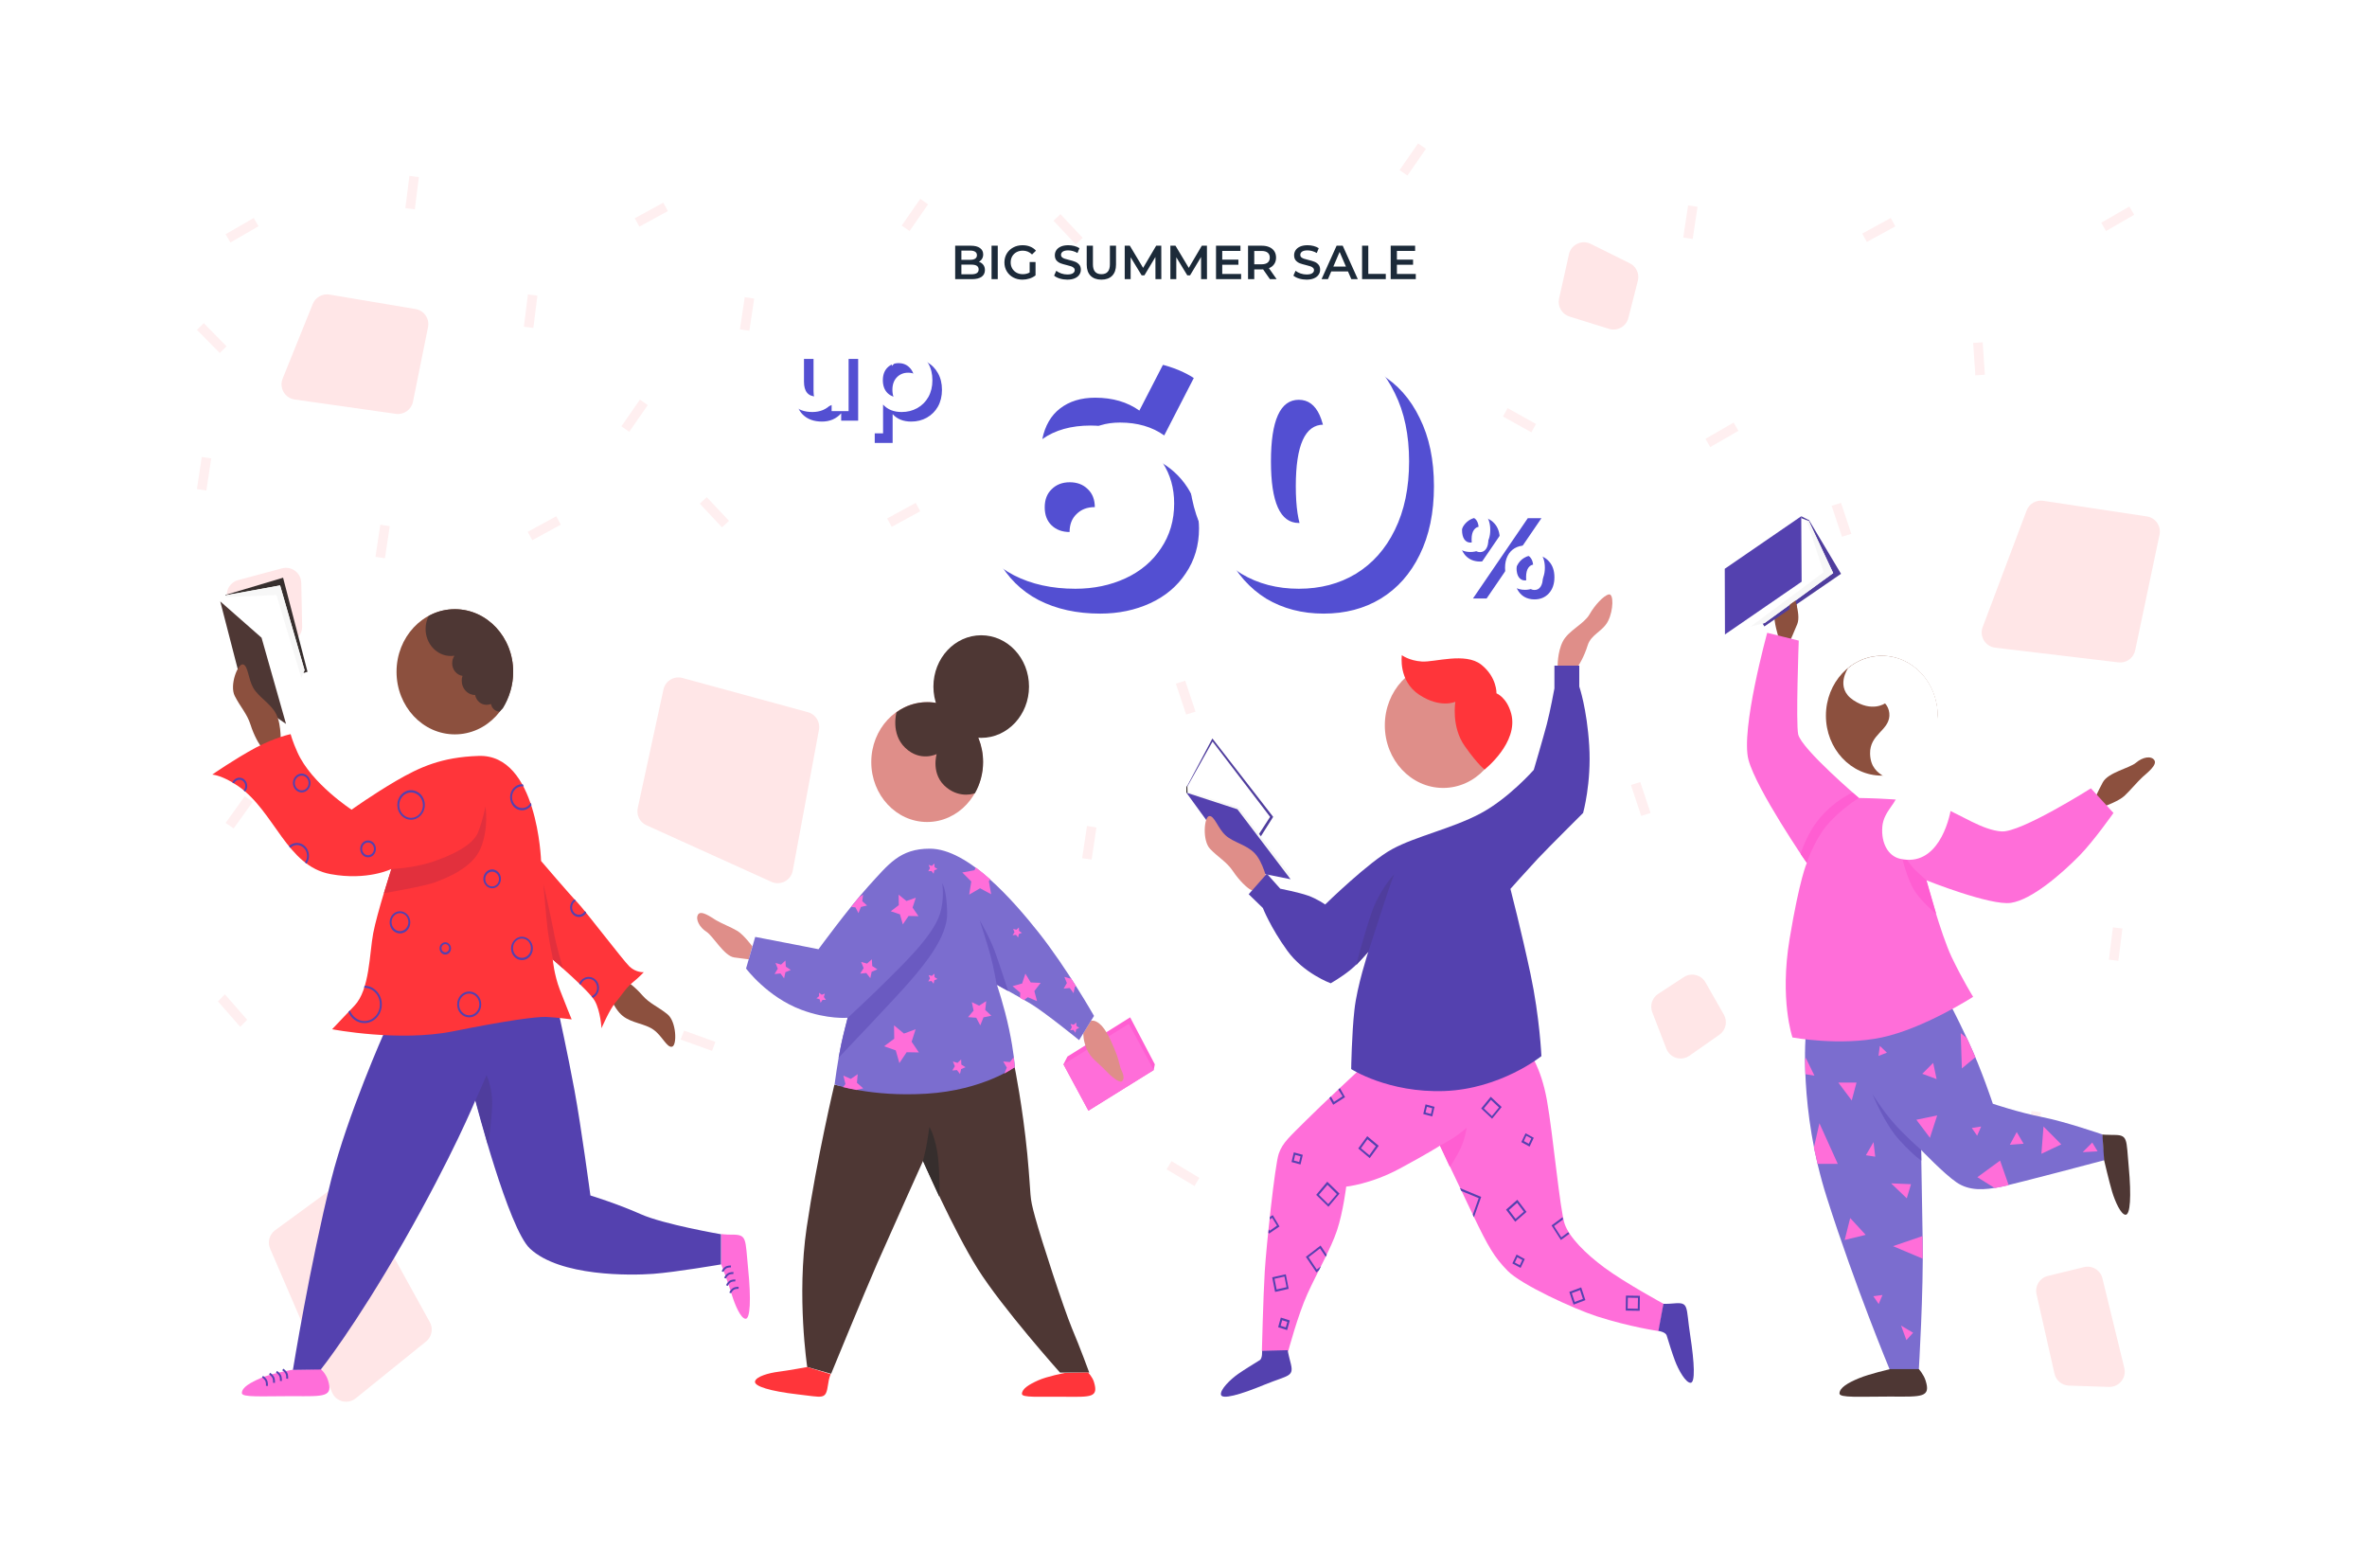 <svg width="1238" height="820" viewBox="0 0 1238 820" fill="none" xmlns="http://www.w3.org/2000/svg">
<g filter="url(#filter0_d)">
<path d="M59 53H1179V755H59V53Z" />
</g>
<path fill-rule="evenodd" clip-rule="evenodd" d="M745.796 77.849L741.688 75L732 88.97L736.109 91.819L745.796 77.849ZM214.121 92L219.082 92.624L216.961 109.491L212 108.867L214.121 92ZM132.722 114L135.222 118.33L120.5 126.83L118 122.5L132.722 114ZM334.688 209L338.796 211.849L329.109 225.819L325 222.97L334.688 209ZM281.082 154.624L276.121 154L274 170.867L278.961 171.491L281.082 154.624ZM106.563 169L103 172.508L114.928 184.621L118.491 181.113L106.563 169ZM906.722 221L909.222 225.33L894.5 233.83L892 229.5L906.722 221ZM1116.22 112.33L1113.72 108L1099 116.5L1101.5 120.83L1116.22 112.33ZM1058.12 273L1063.08 273.624L1060.96 290.491L1056 289.867L1058.12 273ZM1110.08 485.624L1105.12 485L1103 501.867L1107.96 502.491L1110.08 485.624ZM924 352.508L927.563 349L939.491 361.113L935.928 364.621L924 352.508ZM778.563 365L775 368.508L786.928 380.621L790.491 377.113L778.563 365ZM278.397 282.537L276 278.149L290.92 270L293.316 274.388L278.397 282.537ZM196.384 291.228L201.329 291.969L203.849 275.157L198.905 274.416L196.384 291.228ZM107.945 256.553L103 255.812L105.52 239L110.465 239.741L107.945 256.553ZM566 448.812L570.945 449.553L573.465 432.741L568.52 432L566 448.812ZM627.308 616.004L624.736 620.292L610.157 611.549L612.729 607.261L627.308 616.004ZM377.638 275.815L381.282 272.392L369.645 260L366 263.423L377.638 275.815ZM481.303 104L485.412 106.849L475.724 120.819L471.616 117.97L481.303 104ZM466.397 275.537L464 271.149L478.92 263L481.316 267.388L466.397 275.537ZM332 114.149L334.397 118.537L349.316 110.388L346.92 106L332 114.149ZM391.945 172.969L387 172.228L389.52 155.416L394.465 156.157L391.945 172.969ZM562.638 127.815L566.282 124.392L554.645 112L551 115.423L562.638 127.815ZM205.093 493.542L200 492.823L202.516 476L207.609 476.719L205.093 493.542ZM132.228 419.308L128.007 416.449L118 430.394L122.221 433.254L132.228 419.308ZM243 339.541L247.896 338L253.287 354.173L248.391 355.713L243 339.541ZM619.896 356L615 357.541L620.391 373.713L625.287 372.173L619.896 356ZM976.397 126.537L974 122.149L988.92 114L991.316 118.388L976.397 126.537ZM1033.15 196.299L1038.14 195.961L1036.99 179L1032 179.338L1033.15 196.299ZM885.329 124.969L880.384 124.228L882.905 107.416L887.849 108.157L885.329 124.969ZM800.938 226.101L803.374 221.734L788.527 213.453L786.091 217.819L800.938 226.101ZM1064.94 598.553L1060 597.812L1062.52 581L1067.46 581.741L1064.94 598.553ZM962.896 263L958 264.541L963.391 280.713L968.287 279.173L962.896 263ZM853 410.541L857.896 409L863.287 425.173L858.391 426.713L853 410.541ZM357.788 539L356 543.688L372.408 549.594L374.195 544.905L357.788 539ZM357.225 372.696L360.916 369.296L372.97 381.897L369.28 385.297L357.225 372.696ZM385.1 385.632L383.444 380.895L367.095 386.962L368.752 391.698L385.1 385.632Z" fill="#FFEFF0"/>
<path fill-rule="evenodd" clip-rule="evenodd" d="M820.615 132.961C821.747 127.894 827.332 125.231 831.982 127.54L852.44 137.703C855.817 139.38 857.565 143.188 856.633 146.843L851.669 166.323C850.537 170.765 845.912 173.349 841.536 171.985L820.859 165.539C816.885 164.3 814.525 160.22 815.432 156.157L820.615 132.961ZM147.827 198.02C145.881 202.84 148.976 208.206 154.122 208.935L207.028 216.44C211.223 217.035 215.155 214.256 215.993 210.102L223.865 171.102C224.759 166.671 221.807 162.379 217.349 161.63L172.339 154.065C168.636 153.443 164.999 155.478 163.594 158.96L147.827 198.02ZM1036.99 327.968C1035.16 332.828 1038.38 338.118 1043.53 338.733L1107.97 346.419C1112.09 346.91 1115.89 344.179 1116.75 340.124L1129.49 279.644C1130.44 275.142 1127.4 270.77 1122.85 270.084L1068.65 261.916C1064.91 261.354 1061.3 263.475 1059.97 267.005L1036.99 327.968ZM414.628 455.366C413.679 460.47 408.193 463.332 403.464 461.19L338.073 431.583C334.637 430.028 332.755 426.285 333.554 422.599L347.007 360.592C347.979 356.112 352.509 353.363 356.931 354.57L422.582 372.48C426.598 373.576 429.103 377.568 428.341 381.661L414.628 455.366ZM173.682 728.255C175.778 733.12 181.937 734.641 186.057 731.312L222.845 701.589C225.864 699.15 226.697 694.896 224.821 691.499L187.006 623.017C184.675 618.795 179.167 617.58 175.276 620.43L143.894 643.414C140.886 645.617 139.799 649.608 141.274 653.033L173.682 728.255ZM883.603 552.139C879.347 555.119 873.425 553.315 871.552 548.47L864.175 529.377C862.814 525.857 864.099 521.865 867.257 519.799L880.669 511.025C884.528 508.501 889.715 509.752 891.999 513.757L901.633 530.653C903.679 534.242 902.656 538.799 899.271 541.169L883.603 552.139ZM1103.03 725.347C1108.33 725.521 1112.32 720.598 1111.07 715.455L1099.62 668.575C1098.58 664.282 1094.25 661.652 1089.96 662.7L1071.06 667.313C1066.82 668.348 1064.19 672.59 1065.16 676.847L1074.55 718.427C1075.35 721.979 1078.45 724.541 1082.09 724.661L1103.03 725.347ZM157.56 304.804C157.453 299.613 152.506 295.898 147.491 297.242L124.533 303.395C120.512 304.473 117.989 308.454 118.732 312.551L122.599 333.861C123.417 338.371 127.85 341.273 132.311 340.218L151.874 335.593C155.544 334.725 158.11 331.413 158.032 327.643L157.56 304.804Z" fill="#FFE6E7"/>
<g clip-path="url(#clip0)">
<path d="M117.909 311.16L130.695 360.364L160.843 351.341L148.057 302.137L117.909 311.16Z" fill="#362E2D"/>
<path d="M115.2 314.529L117.8 311.416L146.5 306.158L159.3 350.481L148.5 376.559L128.3 362.393L115.2 314.529Z" fill="white"/>
<path d="M136.8 333.524L149.6 378.598L127.9 363.681L115.2 314.529L136.8 333.524Z" fill="#4E3734"/>
<path d="M117.8 312.275L144.6 311.202L157.6 354.559L159.3 350.481L146.5 306.158L118.6 311.202L117.8 312.275Z" fill="#F7F7F7"/>
<path d="M237.9 384.071C254.745 384.071 268.4 369.417 268.4 351.339C268.4 333.261 254.745 318.607 237.9 318.607C221.055 318.607 207.4 333.261 207.4 351.339C207.4 369.417 221.055 384.071 237.9 384.071Z" fill="#8C503E"/>
<path d="M377.2 661.17C377.2 661.17 381 671.365 382.7 676.946C384.4 682.526 387.4 689.502 389.9 689.717C392.4 689.932 392.9 679.522 391.3 663.638C389.7 647.862 390.9 645.609 382.8 645.716C379.2 645.716 377.2 645.394 377.2 645.394V661.17Z" fill="#FF6ED9"/>
<path d="M153.2 716.332C153.2 716.332 142.3 718.156 136.6 720.625C130.9 723.093 126.5 725.561 126.5 728.566C126.5 730.927 136.9 730.176 153.1 730.176C169.7 730.284 174.4 730.713 171.5 721.698C170.5 718.586 167.9 716.01 167.9 716.01L153.2 716.332Z" fill="#FF6ED9"/>
<path d="M268.4 351.339C268.4 333.202 254.7 318.607 237.9 318.607C233.3 318.607 228.9 319.68 225 321.719L224.2 322.148C223.2 324.187 222.6 326.441 222.6 328.909C222.6 336.744 228.5 343.075 235.8 343.075C236.4 343.075 237 342.968 237.7 342.968C236.9 344.041 236.5 345.437 236.5 346.939C236.5 350.266 238.9 353.056 241.9 353.485C241.6 354.344 241.5 355.203 241.5 356.061C241.5 360.139 244.6 363.466 248.4 363.466H248.5C249.1 366.471 251.5 368.617 254.5 368.617C255.3 368.617 256.1 368.403 256.8 368.188C257.2 370.442 259.1 372.159 261.3 372.159L263 370.442C266.3 365.076 268.4 358.422 268.4 351.339Z" fill="#4E3734"/>
<path d="M146.8 389.867C146.8 389.867 147.4 379.242 144.5 373.554C141.6 367.866 135.4 364.754 132.5 359.817C129.7 354.881 129.8 348.12 127.1 347.476C124.4 346.832 119.9 358.422 122.8 364.003C125.6 369.583 129.2 373.232 131 378.92C132.8 384.608 135.6 389.652 137.3 391.262C139.1 392.872 146.8 389.867 146.8 389.867Z" fill="#8C503E"/>
<path d="M317.3 517.469C317.3 517.469 320.8 527.45 325.7 531.314C330.5 535.177 337.4 535.284 341.9 538.611C346.4 541.831 348.8 548.055 351.5 547.411C354.2 546.768 353.8 534.211 349.1 530.455C344.4 526.591 339.7 524.874 335.9 520.474C332.1 516.074 327.6 512.747 325.4 511.996C323.2 511.245 317.3 517.469 317.3 517.469Z" fill="#8C503E"/>
<path d="M201.2 539.47C201.2 539.47 181.7 583.149 173.2 617.062C162 661.921 153.2 716.439 153.2 716.439L167.8 716.225C167.8 716.225 185.5 694.117 211.1 649.365C236.9 604.183 248.6 575.529 248.6 575.529C248.6 575.529 265.9 642.496 277.2 653.014C293 667.716 329.9 667.072 341.6 666.214C353.3 665.355 377.1 661.277 377.1 661.277V645.501C377.1 645.501 347.1 640.35 335.1 634.984C323.1 629.618 308.8 625.218 308.8 625.218C308.8 625.218 304 589.373 300.5 570.378C297 551.382 292.2 529.596 292.2 529.596L201.2 539.47Z" fill="#5441AF"/>
<path d="M248.7 575.422L254.5 562.329C254.5 562.329 257.8 569.305 257.4 578.212C257.1 587.12 255.3 599.032 255.3 599.032L248.7 575.422Z" fill="#4F3D9D"/>
<path d="M111 405.106C111 405.106 116.2 405.321 124.7 411.223C143.7 424.423 149.9 452.97 172.9 457.156C192.2 460.697 204.7 454.473 204.7 454.473C204.7 454.473 197.2 477.547 195.2 488.064C193.2 498.581 193.4 517.577 185.4 525.948C177.4 534.318 173.7 538.289 173.7 538.289C173.7 538.289 208.7 545.05 237 539.362C265.3 533.675 280.7 531.635 285.8 531.85C291 532.065 299 533.138 299 533.138C299 533.138 295.8 525.411 292.8 517.577C289.8 509.742 289.1 501.801 289.1 501.801C289.1 501.801 308.1 518.113 311.1 523.479C314.1 528.845 314.6 537.753 314.6 537.753C314.6 537.753 318.9 527.772 321.9 524.338C324.9 520.904 327.2 516.825 330.9 513.82C334.6 510.816 336.7 508.454 336.7 508.454C336.7 508.454 332.7 508.776 329.2 505.45C325.7 502.015 306 476.151 302 471.966C298 467.888 283 450.287 283 450.287C283 450.287 281.2 394.267 250.3 395.34C230.8 395.984 219.5 401.243 207.1 408.433C194.8 415.623 183.9 423.458 183.9 423.458C183.9 423.458 162.9 409.828 155.6 393.516C153.1 388.042 152 383.964 152 383.964C152 383.964 144.3 385.467 133.7 391.047C122.4 397.164 111 405.106 111 405.106Z" fill="#FF353A"/>
<path d="M204.7 454.473C204.7 454.473 215.6 454.151 225.9 450.824C236.2 447.39 247.3 442.131 250 435.37C252.7 428.609 253.9 421.741 253.9 421.741C253.9 421.741 255.8 433.009 251.4 443.634C247 454.258 232.8 459.41 227.5 461.449C222.2 463.488 200.8 467.137 200.8 467.137L204.7 454.473Z" fill="#E2303D"/>
<path d="M284.2 462.307C284.2 462.307 285.8 481.195 286.5 486.776C287.2 492.357 289.3 502.015 289.3 502.015L294.5 506.523C294.5 506.523 290.8 494.61 289.4 486.132C287.8 477.654 284.2 462.307 284.2 462.307Z" fill="#E2303D"/>
<path d="M245.4 532.065C241.9 532.065 239.1 529.06 239.1 525.304C239.1 521.547 241.9 518.543 245.4 518.543C248.9 518.543 251.7 521.547 251.7 525.304C251.7 529.06 248.9 532.065 245.4 532.065ZM245.4 519.616C242.5 519.616 240.1 522.191 240.1 525.304C240.1 528.416 242.5 530.992 245.4 530.992C248.3 530.992 250.7 528.416 250.7 525.304C250.7 522.191 248.4 519.616 245.4 519.616Z" fill="#5441AF"/>
<path d="M273 423.78C275 423.78 276.8 422.706 278 421.097C277.9 420.667 277.7 420.238 277.6 419.809C276.7 421.526 275 422.599 273.1 422.599C270.2 422.599 267.8 420.023 267.8 416.911C267.8 413.799 270.2 411.223 273.1 411.223C273.4 411.223 273.7 411.223 274 411.331C273.8 410.901 273.6 410.579 273.4 410.15C273.3 410.15 273.2 410.15 273.1 410.15C269.6 410.15 266.8 413.155 266.8 416.911C266.8 420.667 269.5 423.78 273 423.78Z" fill="#5441AF"/>
<path d="M190.6 535.07C195.6 535.07 199.7 530.67 199.7 525.304C199.7 519.938 195.7 515.645 190.7 515.538C190.6 515.86 190.5 516.289 190.4 516.611C190.5 516.611 190.5 516.611 190.6 516.611C195.1 516.611 198.7 520.474 198.7 525.304C198.7 530.133 195.1 533.997 190.6 533.997C187.2 533.997 184.2 531.636 183 528.416C182.7 528.738 182.5 528.953 182.2 529.274C183.7 532.709 186.9 535.07 190.6 535.07Z" fill="#5441AF"/>
<path d="M215 428.716C211 428.716 207.8 425.282 207.8 420.989C207.8 416.697 211 413.262 215 413.262C219 413.262 222.2 416.697 222.2 420.989C222.2 425.282 218.9 428.716 215 428.716ZM215 414.443C211.6 414.443 208.8 417.448 208.8 421.097C208.8 424.746 211.6 427.75 215 427.75C218.4 427.75 221.2 424.746 221.2 421.097C221.2 417.448 218.4 414.443 215 414.443Z" fill="#5441AF"/>
<path d="M157.8 414.443C155.3 414.443 153.2 412.189 153.2 409.506C153.2 406.823 155.3 404.569 157.8 404.569C160.3 404.569 162.4 406.823 162.4 409.506C162.4 412.189 160.3 414.443 157.8 414.443ZM157.8 405.643C155.8 405.643 154.2 407.36 154.2 409.506C154.2 411.653 155.8 413.37 157.8 413.37C159.8 413.37 161.4 411.653 161.4 409.506C161.4 407.36 159.8 405.643 157.8 405.643Z" fill="#5441AF"/>
<path d="M305.9 476.473C305.3 477.654 304.1 478.405 302.8 478.405C300.8 478.405 299.2 476.688 299.2 474.542C299.2 473.039 300 471.751 301.2 471.107C301 470.893 300.7 470.571 300.5 470.356C299.1 471.215 298.2 472.824 298.2 474.649C298.2 477.332 300.3 479.586 302.8 479.586C304.4 479.586 305.8 478.727 306.6 477.439C306.4 477.01 306.2 476.688 305.9 476.473Z" fill="#5441AF"/>
<path d="M257.4 464.561C254.9 464.561 252.8 462.307 252.8 459.624C252.8 456.941 254.9 454.688 257.4 454.688C259.9 454.688 262 456.941 262 459.624C262 462.307 260 464.561 257.4 464.561ZM257.4 455.868C255.4 455.868 253.8 457.585 253.8 459.732C253.8 461.878 255.4 463.595 257.4 463.595C259.4 463.595 261 461.878 261 459.732C261 457.585 259.4 455.868 257.4 455.868Z" fill="#5441AF"/>
<path d="M125.2 406.716C123.6 406.716 122.2 407.789 121.5 409.184C121.8 409.399 122.1 409.506 122.4 409.721C122.9 408.54 124 407.789 125.2 407.789C126.9 407.789 128.3 409.291 128.3 411.116C128.3 411.974 128 412.833 127.4 413.37C127.7 413.584 127.9 413.799 128.2 414.014C128.9 413.262 129.3 412.189 129.3 411.116C129.3 408.648 127.5 406.716 125.2 406.716Z" fill="#5441AF"/>
<path d="M209.2 488.171C206.2 488.171 203.8 485.596 203.8 482.376C203.8 479.156 206.2 476.581 209.2 476.581C212.2 476.581 214.6 479.156 214.6 482.376C214.6 485.596 212.2 488.171 209.2 488.171ZM209.2 477.547C206.8 477.547 204.8 479.693 204.8 482.269C204.8 484.844 206.8 486.991 209.2 486.991C211.6 486.991 213.6 484.844 213.6 482.269C213.6 479.693 211.7 477.547 209.2 477.547Z" fill="#5441AF"/>
<path d="M307.9 510.923C305.7 510.923 303.8 512.318 302.9 514.357C303.2 514.572 303.4 514.894 303.7 515.108C304.3 513.284 305.9 511.889 307.9 511.889C310.3 511.889 312.3 514.035 312.3 516.611C312.3 518.65 311.1 520.367 309.4 521.011C309.7 521.333 309.9 521.547 310.1 521.869C312 520.904 313.3 518.972 313.3 516.611C313.3 513.499 310.9 510.923 307.9 510.923Z" fill="#5441AF"/>
<path d="M192.5 448.356C190.2 448.356 188.4 446.424 188.4 443.956C188.4 441.487 190.2 439.556 192.5 439.556C194.8 439.556 196.6 441.487 196.6 443.956C196.6 446.424 194.8 448.356 192.5 448.356ZM192.5 440.629C190.8 440.629 189.4 442.131 189.4 443.956C189.4 445.78 190.8 447.283 192.5 447.283C194.2 447.283 195.6 445.78 195.6 443.956C195.6 442.131 194.2 440.629 192.5 440.629Z" fill="#5441AF"/>
<path d="M273 502.123C269.8 502.123 267.3 499.332 267.3 496.006C267.3 492.679 269.9 489.888 273 489.888C276.1 489.888 278.7 492.679 278.7 496.006C278.7 499.332 276.2 502.123 273 502.123ZM273 490.854C270.4 490.854 268.3 493.108 268.3 495.898C268.3 498.688 270.4 500.942 273 500.942C275.6 500.942 277.7 498.688 277.7 495.898C277.7 493.108 275.6 490.854 273 490.854Z" fill="#5441AF"/>
<path d="M232.9 499.225C231.2 499.225 229.9 497.723 229.9 496.005C229.9 494.181 231.3 492.786 232.9 492.786C234.5 492.786 235.9 494.288 235.9 496.005C235.9 497.723 234.6 499.225 232.9 499.225ZM232.9 493.752C231.8 493.752 230.9 494.718 230.9 495.898C230.9 497.079 231.8 498.045 232.9 498.045C234 498.045 234.9 497.079 234.9 495.898C234.9 494.718 234 493.752 232.9 493.752Z" fill="#5441AF"/>
<path d="M160.3 451.683C161.1 450.609 161.6 449.214 161.6 447.605C161.6 443.848 158.8 440.843 155.3 440.843C153.7 440.843 152.2 441.487 151.1 442.561C151.3 442.882 151.6 443.097 151.8 443.419C152.7 442.561 154 441.917 155.3 441.917C158.2 441.917 160.6 444.492 160.6 447.605C160.6 448.892 160.2 450.073 159.5 451.039C159.7 451.253 160 451.468 160.3 451.683Z" fill="#5441AF"/>
<path d="M137.3 719.981C137.3 719.981 138.4 720.625 139.1 721.805C139.8 722.986 139.6 724.81 139.6 724.81" stroke="#5441AF" stroke-miterlimit="10"/>
<path d="M141 718.371C141 718.371 142.1 719.015 142.8 720.196C143.5 721.376 143.3 723.2 143.3 723.2" stroke="#5441AF" stroke-miterlimit="10"/>
<path d="M144.6 717.405C144.6 717.405 145.7 718.049 146.4 719.23C147.1 720.41 146.9 722.235 146.9 722.235" stroke="#5441AF" stroke-miterlimit="10"/>
<path d="M147.9 716.225C147.9 716.225 149 716.869 149.7 718.049C150.4 719.23 150.2 721.054 150.2 721.054" stroke="#5441AF" stroke-miterlimit="10"/>
<path d="M381.9 676.195C381.9 676.195 382.4 674.907 383.5 674.156C384.6 673.404 386.3 673.512 386.3 673.512" stroke="#5441AF" stroke-miterlimit="10"/>
<path d="M380.2 672.331C380.2 672.331 380.7 671.043 381.8 670.292C382.9 669.541 384.6 669.648 384.6 669.648" stroke="#5441AF" stroke-miterlimit="10"/>
<path d="M379.2 668.468C379.2 668.468 379.7 667.18 380.8 666.429C381.9 665.677 383.6 665.785 383.6 665.785" stroke="#5441AF" stroke-miterlimit="10"/>
<path d="M377.9 665.033C377.9 665.033 378.4 663.746 379.5 662.994C380.6 662.243 382.3 662.35 382.3 662.35" stroke="#5441AF" stroke-miterlimit="10"/>
<path d="M634.1 386.218L665.9 427.214L651.1 450.609L620.5 411.867L634.1 386.218Z" fill="#4F3D9D"/>
<path d="M620.5 414.55L620.6 412.082L634.2 387.828L664.3 427.214L654 443.097L643.2 438.482L620.5 414.55Z" fill="white"/>
<path d="M673.5 459.088L675 457.585L647.8 422.17L620.5 413.799V414.55L628.2 425.175L673.5 459.088Z" fill="#F7F7F7"/>
<path d="M647.2 423.243L675 459.839L649.7 454.795L620.5 414.55L647.2 423.243Z" fill="#5441AF"/>
<path d="M620.5 411.867V414.55L621.1 414.765L621 410.794L620.5 411.867Z" fill="#362E2D"/>
<path d="M711.6 558.895C711.6 558.895 690.8 578.212 682.8 586.261C674.8 594.31 670.8 597.53 668.8 603.432C666.8 609.335 662.3 651.726 661.5 664.926C660.7 678.126 660 706.566 660 706.566H673.8C673.8 706.566 678.8 687.785 683.8 676.731C688.8 665.677 696.1 653.121 699.3 643.462C702.5 633.804 704.1 620.603 704.1 620.603C704.1 620.603 716.9 619.315 731.9 611.266C746.9 603.218 753.2 599.139 753.2 599.139C753.2 599.139 762.5 618.993 770.5 635.628C778.5 652.262 781.5 657.414 788.5 664.604C795.5 671.795 822.7 684.351 835.2 688.429C852.5 694.01 867.6 696.156 867.6 696.156L870.1 681.883C870.1 681.883 850.1 671.043 839.2 662.994C829.2 655.589 820.9 647.218 818.4 640.243C815.9 633.267 812.3 593.451 809.1 575.529C805.9 557.607 799.6 549.987 799.6 549.987L711.6 558.895Z" fill="#FF6ED9"/>
<path d="M753.1 599.139C753.1 599.139 757.2 597.1 760.7 594.739C764.2 592.378 767.1 589.803 767.1 589.803C767.1 589.803 766.3 595.705 763.8 600.856C761.3 606.008 758.3 610.301 758.3 610.301L753.1 599.139Z" fill="#FF5ED2"/>
<path d="M716.4 605.686L710.4 600.642L715.1 594.203L721.1 599.247L716.4 605.686ZM711.8 600.535L716.2 604.183L719.6 599.461L715.2 595.812L711.8 600.535Z" fill="#5441AF"/>
<path d="M680.2 609.013L675.5 607.725L676.7 602.681L681.4 603.969L680.2 609.013ZM676.7 606.974L679.5 607.725L680.2 604.72L677.4 603.969L676.7 606.974Z" fill="#5441AF"/>
<path d="M749.1 583.9L744.4 582.612L745.6 577.568L750.3 578.856L749.1 583.9ZM745.6 581.861L748.4 582.612L749.1 579.607L746.3 578.856L745.6 581.861Z" fill="#5441AF"/>
<path d="M694.8 631.12L688.4 624.896L694.2 618.028L700.6 624.252L694.8 631.12ZM689.8 624.896L694.7 629.725L699.2 624.467L694.3 619.637L689.8 624.896Z" fill="#5441AF"/>
<path d="M780.4 585.081L774.7 579.715L779.7 573.597L785.4 578.963L780.4 585.081ZM776.1 579.715L780.3 583.685L784 579.178L779.8 575.207L776.1 579.715Z" fill="#5441AF"/>
<path d="M673.2 695.619L668.5 694.117L669.9 689.073L674.6 690.575L673.2 695.619ZM669.8 693.366L672.5 694.224L673.3 691.327L670.6 690.468L669.8 693.366Z" fill="#5441AF"/>
<path d="M666.9 675.658L665.4 668.038L672.5 666.429L674 674.048L666.9 675.658ZM666.6 668.79L667.7 674.37L672.9 673.19L671.8 667.609L666.6 668.79Z" fill="#5441AF"/>
<path d="M664.2 636.379C664.2 636.808 664.1 637.345 664.1 637.774L665.4 636.916L667.9 640.994L664.1 643.677L663.6 642.926C663.5 643.462 663.5 644.106 663.4 644.643L663.7 645.179L669.2 641.423L665.7 635.521L664.2 636.379Z" fill="#5441AF"/>
<path d="M702.2 573.383L697.7 576.28L696.1 573.49C695.8 573.705 695.6 573.919 695.3 574.241L697.3 577.783L703.5 573.812L700.8 569.09C700.5 569.305 700.3 569.519 700 569.841L702.2 573.383Z" fill="#5441AF"/>
<path d="M792.5 638.955L787.7 632.623L793.6 627.472L798.4 633.804L792.5 638.955ZM789.2 632.838L792.7 637.452L797 633.696L793.5 629.081L789.2 632.838Z" fill="#5441AF"/>
<path d="M795.3 663.102L791 660.741L793.2 656.126L797.5 658.487L795.3 663.102ZM792.3 660.311L794.9 661.706L796.2 658.916L793.6 657.521L792.3 660.311Z" fill="#5441AF"/>
<path d="M800 599.676L795.7 597.315L797.9 592.7L802.2 595.061L800 599.676ZM797 596.778L799.6 598.174L800.9 595.383L798.3 593.988L797 596.778Z" fill="#5441AF"/>
<path d="M820.8 645.287C820.6 644.965 820.4 644.75 820.2 644.428L816.6 647.111L812.8 641.209L817.5 637.774C817.4 637.452 817.3 637.023 817.3 636.594L811.5 640.887L816.4 648.506L820.8 645.287Z" fill="#5441AF"/>
<path d="M857.6 685.531L850.3 685.424L850.4 677.59L857.7 677.697L857.6 685.531ZM851.3 684.351L856.6 684.458L856.7 678.77L851.4 678.663L851.3 684.351Z" fill="#5441AF"/>
<path d="M823 682.312L820.8 675.658L827 673.297L829.2 679.951L823 682.312ZM822.1 676.302L823.6 680.917L827.9 679.307L826.4 674.692L822.1 676.302Z" fill="#5441AF"/>
<path d="M764.3 622.857L773.4 626.613L770.3 635.306C770.3 635.413 770.4 635.521 770.4 635.521C770.6 635.843 770.7 636.165 770.9 636.594L774.7 625.969L763.6 621.354C763.8 621.891 764 622.32 764.3 622.857Z" fill="#5441AF"/>
<path d="M683 657.306L688.5 665.463L689.8 664.389C690.2 663.638 690.5 662.994 690.9 662.243L688.7 663.96L684.4 657.521L690.4 652.906L693.4 657.306C693.6 656.984 693.7 656.555 693.9 656.233L690.7 651.404L683 657.306Z" fill="#5441AF"/>
<path d="M754.8 412.082C771.645 412.082 785.3 397.427 785.3 379.349C785.3 361.272 771.645 346.617 754.8 346.617C737.955 346.617 724.3 361.272 724.3 379.349C724.3 397.427 737.955 412.082 754.8 412.082Z" fill="#DF8E89"/>
<path d="M660.1 706.459C660.1 706.459 660.4 710.537 658.8 711.395C655.7 713.327 650.6 716.439 647.7 718.478C643.4 721.483 638.1 726.742 638.6 729.425C639.1 732.001 648.2 729.64 661.4 724.166C674.6 718.8 677.1 720.303 674.8 711.932C673.8 708.176 673.5 706.137 673.5 706.137L660.1 706.459Z" fill="#5441AF"/>
<path d="M867.4 696.049C867.4 696.049 871.1 696.585 871.7 698.41C872.8 702.059 874.7 708.068 876 711.503C877.9 716.654 881.7 723.201 884.2 723.201C886.7 723.201 886.3 713.112 884 698.195C881.7 683.278 883.6 680.917 875.5 681.668C871.9 681.99 870 681.883 870 681.883L867.4 696.049Z" fill="#5441AF"/>
<path d="M662.9 461.019C662.9 461.019 660.6 450.717 656.2 446.209C651.9 441.702 645.1 440.629 641 436.873C636.9 433.116 635.2 426.57 632.5 426.785C629.8 426.999 628.7 439.556 632.9 443.956C637.1 448.356 641.6 450.717 644.9 455.653C648.2 460.59 652.3 464.454 654.3 465.42C656.3 466.385 662.9 461.019 662.9 461.019Z" fill="#DF8E89"/>
<path d="M814.7 348.441C814.7 348.441 814.5 341.144 817.4 335.456C820.3 329.768 828.5 326.334 831.3 321.397C834.1 316.46 838.7 311.524 841.4 310.88C844.1 310.236 843.9 319.143 841.1 324.724C838.3 330.305 832.2 331.7 830.4 337.495C828.6 343.29 825.8 348.227 824.2 349.837C822.5 351.339 814.7 348.441 814.7 348.441Z" fill="#DF8E89"/>
<path d="M733.2 342.646C733.2 342.646 731.2 356.061 742.3 363.359C753.4 370.657 761.2 367.008 761.2 367.008C761.2 367.008 758.9 379.993 766.1 390.189C773.3 400.384 776.5 402.423 776.5 402.423C776.5 402.423 794.4 388.364 790.4 373.232C788.1 364.647 782.7 362.608 782.7 362.608C782.7 362.608 783 354.129 774.7 347.583C766.4 341.036 750.4 346.402 743.7 345.973C737 345.544 733.2 342.646 733.2 342.646Z" fill="#FF353A"/>
<path d="M653.1 467.673L662.6 456.941L669.6 464.776C669.6 464.776 679.4 466.707 684.2 468.425C689 470.142 693.1 473.039 693.1 473.039C693.1 473.039 716 450.61 728.2 444.063C740.4 437.409 759.4 433.331 774.2 425.497C789 417.662 802.2 402.638 802.2 402.638C802.2 402.638 807.2 385.681 809 378.813C810.8 372.052 813 360.032 813 360.032V348.12H826V359.066C826 359.066 830 370.549 831.2 389.974C832.4 409.506 828 425.175 828 425.175C828 425.175 810.5 442.561 804.3 449.107C798.1 455.761 790 464.883 790 464.883C790 464.883 795.7 486.883 800.5 509.421C805.3 531.958 806.2 552.348 806.2 552.348C806.2 552.348 784.9 569.519 755.5 570.593C726.1 571.666 706.7 559.109 706.7 559.109C706.7 559.109 707 540.543 708.4 528.201C709.7 515.86 715.7 497.615 715.7 497.615C715.7 497.615 710.7 503.733 706 507.489C701.3 511.245 696 514.25 696 514.25C696 514.25 681.8 509.099 673.2 497.079C664.5 485.059 660.5 474.864 660.5 474.864L653.1 467.673Z" fill="#5441AF"/>
<path d="M715.7 497.723C715.7 497.723 721.3 480.23 724.5 470.571C727.7 460.912 729.2 457.263 729.2 457.263C729.2 457.263 721.4 465.205 717 478.405C712.6 491.605 709.3 504.806 709.3 504.806L715.7 497.723Z" fill="#4F3D9D"/>
<path d="M556.2 556.641L558.3 552.563L591.1 532.065L604 556.641L603.4 559.646L569.3 580.895L556.2 556.641Z" fill="#FF5ED2"/>
<path d="M590.429 535.454L556.222 556.65L569.222 580.814L603.429 559.618L590.429 535.454Z" fill="#FF6ED9"/>
<path d="M422.2 714.937C422.2 714.937 416.6 678.126 421.9 642.067C427.3 605.471 436.4 567.266 436.4 567.266C436.4 567.266 465.2 573.705 485.7 569.627C506.2 565.548 530.7 558.143 530.7 558.143C530.7 558.143 534.9 578.856 537.3 603.539C539.6 628.223 538.1 624.467 541.4 636.594C544.7 648.721 556.3 684.136 560.6 694.546C565 704.956 569.7 717.834 569.7 717.834H554.4C554.4 717.834 524.2 684.029 511.4 663.638C498.6 643.248 482.8 607.081 482.8 607.081C482.8 607.081 465.8 644.857 458.9 660.526C452 676.302 434.7 718.478 434.7 718.478L422.2 714.937Z" fill="#4E3734"/>
<path d="M484.9 429.897C501.027 429.897 514.1 415.867 514.1 398.56C514.1 381.253 501.027 367.222 484.9 367.222C468.773 367.222 455.7 381.253 455.7 398.56C455.7 415.867 468.773 429.897 484.9 429.897Z" fill="#DF8E89"/>
<path d="M509.9 414.872C512.6 410.15 514.2 404.462 514.2 398.56C514.2 381.174 501.1 367.222 485 367.222C479 367.222 473.5 369.154 468.9 372.481C468.9 372.481 465.7 383.75 473.5 391.155C481.4 398.667 489.9 394.374 489.9 394.374C489.9 394.374 486.6 405.213 495.2 411.974C502.5 417.77 509.9 414.872 509.9 414.872Z" fill="#4E3734"/>
<path d="M513.2 385.896C527.007 385.896 538.2 373.884 538.2 359.066C538.2 344.248 527.007 332.236 513.2 332.236C499.393 332.236 488.2 344.248 488.2 359.066C488.2 373.884 499.393 385.896 513.2 385.896Z" fill="#4E3734"/>
<path d="M486.1 589.373C486.1 589.373 485.1 596.671 484.3 600.535C483.5 604.398 482.7 607.188 482.7 607.188L491.3 625.969C491.3 625.969 491.7 610.408 490.1 601.715C488.5 593.022 486.1 589.373 486.1 589.373Z" fill="#362E2D"/>
<path d="M422.2 714.937C422.2 714.937 412.3 716.761 407.2 717.405C402.1 718.049 395.5 719.874 394.9 722.449C394.3 725.025 403.1 727.601 416.9 729.21C430.7 730.713 431.9 732.43 433.1 724.059C433.6 720.196 434.5 718.693 434.5 718.693L422.2 714.937Z" fill="#FF353A"/>
<path d="M556.9 718.049C556.9 718.049 547.8 719.766 543 721.913C538.2 724.059 534.5 726.313 534.5 728.996C534.5 731.035 543.2 730.391 556.8 730.498C570.7 730.606 574.6 730.927 572.2 722.878C571.4 720.088 569.1 717.834 569.1 717.834L556.9 718.049Z" fill="#FF353A"/>
<path d="M393.5 494.932C393.5 494.932 388.9 488.815 385.7 486.883C382.5 484.952 377 482.805 374.4 481.195C371.8 479.586 366.6 475.829 365.1 478.298C363.6 480.766 365.9 485.059 369.5 487.313C373.1 489.674 378.7 499.976 384 500.728C389.3 501.479 391.6 501.693 391.6 501.693L393.5 494.932Z" fill="#DF8E89"/>
<path d="M570.6 533.889C570.6 533.889 572.9 532.923 576.3 536.572C579.7 540.221 582.9 548.592 584.1 551.704C585.3 554.817 585.6 557.929 586.7 560.075C587.8 562.329 588.1 564.69 586.7 565.548C585.3 566.407 581.1 562.973 577.8 559.431C574.5 555.89 570.5 553.529 568.4 548.699C566.4 544.085 566.6 540.328 566.6 540.328L570.6 533.889Z" fill="#DF8E89"/>
<path d="M395 489.996C395 489.996 410.6 493.001 416.1 494.074C421.6 495.147 428.1 496.435 428.1 496.435C428.1 496.435 443.6 475.186 454.2 463.488C464.8 451.897 470.6 443.848 486.3 443.848C506.5 443.848 530.2 471.322 543.1 487.527C558 506.308 572.2 531.314 572.2 531.314L564.4 543.977C564.4 543.977 546.3 529.275 539.1 524.982C531.9 520.689 521.4 515.001 521.4 515.001C521.4 515.001 525.2 526.055 527.8 538.397C530.4 550.738 530.8 558.036 530.8 558.036C530.8 558.036 514.1 570.163 484.7 571.988C455.3 573.812 436.5 567.158 436.5 567.158C436.5 567.158 438.1 555.031 439.8 547.09C441.5 539.255 443.4 532.279 443.4 532.279C443.4 532.279 432.8 533.245 419.1 528.094C401.3 521.44 390.2 506.523 390.2 506.523L395 489.996Z" fill="#7B6DCF"/>
<path d="M443.3 532.387C443.3 532.387 440.8 542.046 440.1 545.48C439.4 548.914 438.6 553.207 438.6 553.207C438.6 553.207 470 520.26 476.8 512.211C483.6 504.162 495.7 489.888 495.4 477.332C495.1 464.776 492.8 461.985 492.8 461.985C492.8 461.985 494.2 470.034 491.5 478.298C487.7 489.781 471.9 504.698 464.4 512.211C458.2 518.543 443.3 532.387 443.3 532.387Z" fill="#6A5AC1"/>
<path d="M512.4 481.303C512.4 481.303 516.5 493.966 518.1 499.869C519.7 505.772 521.3 515.001 521.3 515.001L527.3 518.328C527.3 518.328 523 504.913 520.3 497.508C517.6 490.103 512.4 481.303 512.4 481.303Z" fill="#6A5AC1"/>
<path d="M515.8 523.587L515.3 528.201L518.5 531.206L514.4 532.065L512.7 536.25L510.6 532.279L506.3 531.957L509.2 528.523L508.3 524.123L512.1 525.948L515.8 523.587Z" fill="#FF6ED9"/>
<path d="M530.7 558.143C530.7 558.143 530.6 556.319 530.2 552.885L528.2 555.46L524.7 555.138L526.6 558.358L525.3 561.47C528.9 559.431 530.7 558.143 530.7 558.143Z" fill="#FF6ED9"/>
<path d="M447.4 474.542L449 477.547L450.3 474.327L453.5 473.576L451 471.322L451.4 467.888L449.4 469.176C448 470.785 446.6 472.503 445.2 474.327L447.4 474.542Z" fill="#FF6ED9"/>
<path d="M448 570.056L451.5 569.197L448.2 566.3L448.6 561.792L445 564.261L441.1 562.543L442.2 566.944L440.9 568.553C442.7 568.983 445.1 569.519 448 570.056Z" fill="#FF6ED9"/>
<path d="M498.4 555.138L500.8 555.89L502.7 554.065L502.8 556.748L505 558.143L502.7 559.109L502.1 561.685L500.5 559.646L498.1 559.86L499.4 557.607L498.4 555.138Z" fill="#FF6ED9"/>
<path d="M450.4 503.089L453.5 503.947L456 501.693L456.2 505.235L458.9 506.952L455.9 508.24L455.2 511.567L453.1 508.884L449.9 509.206L451.7 506.308L450.4 503.089Z" fill="#FF6ED9"/>
<path d="M560.1 511.567L559.8 511.781L556.7 510.923L558 514.142L556.3 517.04L559.5 516.718L561.5 519.401L562.2 516.074L562.8 515.86C562 514.464 561.1 513.069 560.1 511.567Z" fill="#FF6ED9"/>
<path d="M485.7 509.957L487.4 510.386L488.7 509.206L488.8 511.03L490.3 511.996L488.7 512.64L488.3 514.464L487.2 513.069L485.5 513.284L486.4 511.674L485.7 509.957Z" fill="#FF6ED9"/>
<path d="M427 522.084L428.4 521.011V519.186L429.8 520.26L431.4 519.616L430.9 521.44L432 522.943H430.2L429.2 524.445L428.7 522.621L427 522.084Z" fill="#FF6ED9"/>
<path d="M559.9 535.499L561.6 535.928L562.9 534.748L563 536.572L564.5 537.538L562.9 538.289L562.5 540.114L561.4 538.611L559.7 538.826L560.6 537.216L559.9 535.499Z" fill="#FF6ED9"/>
<path d="M485.7 452.327L487.4 452.863L488.7 451.575L488.8 453.507L490.3 454.473L488.7 455.117L488.3 456.941L487.2 455.546L485.5 455.653L486.4 454.044L485.7 452.327Z" fill="#FF6ED9"/>
<path d="M529.9 485.81L531.6 486.239L532.9 485.059L533 486.883L534.5 487.849L532.9 488.493L532.5 490.318L531.4 488.922L529.6 489.137L530.6 487.527L529.9 485.81Z" fill="#FF6ED9"/>
<path d="M405.6 503.625L408.5 504.484L410.8 502.337L411 505.557L413.6 507.274L410.8 508.455L410.1 511.674L408.2 509.098L405.1 509.42L406.8 506.63L405.6 503.625Z" fill="#FF6ED9"/>
<path d="M467.6 536.25L472.8 540.543L478.9 538.289L476.8 544.836L480.6 550.416L474.2 550.309L470.4 555.997L468.5 549.343L462.4 547.197L467.7 543.226L467.6 536.25Z" fill="#FF6ED9"/>
<path d="M470 467.888L474.1 471.215L479 469.498L477.3 474.649L480.4 479.156L475.2 479.049L472.2 483.449L470.7 478.19L465.9 476.581L470.1 473.361L470 467.888Z" fill="#FF6ED9"/>
<path d="M539.1 513.82L536.3 509.206L534.6 514.357L529.6 515.752L533.6 519.186L533.5 521.869C534.2 522.299 534.9 522.621 535.5 523.05L537.6 521.548L542.4 523.587L541 518.328L544.3 514.035L539.1 513.82Z" fill="#FF6ED9"/>
<path d="M506.9 467.888L512.6 464.561L518.4 467.673L517.2 460.805L518 459.946C515.5 457.692 512.9 455.546 510.3 453.614L509.7 455.117L503.3 456.297L508 461.019L506.9 467.888Z" fill="#FF6ED9"/>
<path d="M944.5 540.221C944.5 540.221 940.7 579.929 955.5 626.398C970.3 672.868 988.3 716.117 988.3 716.117H1003.6C1003.6 716.117 1006.1 675.229 1005.6 648.399C1005.1 621.569 1004.8 601.393 1004.8 601.393C1004.8 601.393 1016.7 613.842 1023.3 618.35C1029.9 622.857 1037.7 622.535 1046.8 620.603C1055.9 618.672 1100.7 606.759 1100.7 606.759L1099.7 593.344C1099.7 593.344 1080.2 586.583 1068.1 584.222C1056 581.861 1042.3 577.246 1042.3 577.246C1042.3 577.246 1036.4 559.324 1029.4 544.407C1022.4 529.489 1019.6 524.66 1019.6 524.66L944.5 540.221Z" fill="#7B6DCF"/>
<path d="M1004.8 601.393C1004.8 601.393 995.9 593.666 989.9 586.69C983.9 579.715 979.3 572.095 979.3 572.095C979.3 572.095 985.7 588.085 993.9 596.778C1001.5 604.935 1004.9 606.974 1004.9 606.974L1004.8 601.393Z" fill="#6A5AC1"/>
<path d="M997.3 626.72L989.1 618.886L999.5 619.315L997.3 626.72Z" fill="#FF6ED9"/>
<path d="M975.9 604.183L979.9 597.315L980.8 604.935L975.9 604.183Z" fill="#FF6ED9"/>
<path d="M997.1 700.878L994.3 693.258L1000.6 697.015L997.1 700.878Z" fill="#FF6ED9"/>
<path d="M1011.1 555.89L1012.9 564.368L1005.4 561.578L1011.1 555.89Z" fill="#FF6ED9"/>
<path d="M979.8 677.912L984.6 677.268L982.6 681.99L979.8 677.912Z" fill="#FF6ED9"/>
<path d="M1031.3 589.91L1036.2 589.159L1034.1 593.988L1031.3 589.91Z" fill="#FF6ED9"/>
<path d="M1051.2 598.71L1054.8 592.056L1058.4 598.173L1051.2 598.71Z" fill="#FF6ED9"/>
<path d="M1089.3 602.574L1094.3 597.53L1097.1 602.144L1089.3 602.574Z" fill="#FF6ED9"/>
<path d="M982.5 552.241L983.2 546.982L986.9 550.524L982.5 552.241Z" fill="#FF6ED9"/>
<path d="M967.7 637.023L975.8 645.823L964.8 648.506L967.7 637.023Z" fill="#FF6ED9"/>
<path d="M1013.2 583.363L1009.4 595.061L1002.3 585.617L1013.2 583.363Z" fill="#FF6ED9"/>
<path d="M1068.8 589.159L1078.1 598.495L1067.7 603.432L1068.8 589.159Z" fill="#FF6ED9"/>
<path d="M961.5 566.192L968.5 575.529L971 566.192H961.5Z" fill="#FF6ED9"/>
<path d="M1029.4 544.407C1029.2 543.87 1028.9 543.441 1028.7 542.904L1025.5 540.328L1026.1 558.787L1033.2 552.885C1032 550.094 1030.7 547.197 1029.4 544.407Z" fill="#FF6ED9"/>
<path d="M944.1 553.636C944.1 556.104 944.2 558.787 944.3 561.792L949 562.544L944.5 553.314L944.1 553.636Z" fill="#FF6ED9"/>
<path d="M1005.6 658.272C1005.6 654.838 1005.6 651.511 1005.5 648.399C1005.5 647.755 1005.5 647.111 1005.5 646.467L990.1 651.726L1005.6 658.272Z" fill="#FF6ED9"/>
<path d="M1046.1 606.974L1034.2 615.667L1043.3 621.354C1044.4 621.14 1045.5 620.925 1046.7 620.711C1047.6 620.496 1049 620.174 1050.6 619.852L1046.1 606.974Z" fill="#FF6ED9"/>
<path d="M950.6 608.691H961.2L951.6 587.442L948.7 600.213C949.4 603.003 950 605.793 950.6 608.691Z" fill="#FF6ED9"/>
<path d="M984.2 405.643C1000.33 405.643 1013.4 391.613 1013.4 374.305C1013.4 356.998 1000.33 342.968 984.2 342.968C968.073 342.968 955 356.998 955 374.305C955 391.613 968.073 405.643 984.2 405.643Z" fill="#8C503E"/>
<path d="M1100.5 606.759C1100.5 606.759 1103.1 617.92 1104.7 623.286C1106.3 628.545 1109.3 635.199 1111.7 635.306C1114.2 635.413 1114.8 625.54 1113.4 610.515C1112 595.491 1113.2 593.451 1105.1 593.559C1101.5 593.559 1099.6 593.344 1099.6 593.344L1100.5 606.759Z" fill="#4E3734"/>
<path d="M988.3 716.117C988.3 716.117 977.9 718.478 972.2 720.839C966.5 723.2 962.1 725.776 962.1 728.781C962.1 731.142 972.5 730.391 988.7 730.391C1005.3 730.498 1010 730.927 1007.1 721.913C1006.1 718.8 1003.6 716.01 1003.6 716.01H988.3V716.117Z" fill="#4E3734"/>
<path d="M930.1 332.88C930.1 332.88 927.7 325.261 928 321.075C928.3 316.89 929.5 310.45 929.7 307.016C929.9 303.582 929.7 296.606 932.5 296.392C935.3 296.177 937.4 300.577 937.3 305.299C937.2 310.021 942.3 320.86 940 326.441C937.7 332.022 936.6 334.383 936.6 334.383L930.1 332.88Z" fill="#8C503E"/>
<path d="M1101.1 421.526C1101.1 421.526 1108.2 418.95 1111.1 416.267C1114 413.584 1118.1 408.648 1120.6 406.394C1123.1 404.14 1128.4 400.062 1126.8 397.594C1125.2 395.125 1120.7 395.877 1117.2 398.882C1113.8 401.779 1102.6 403.926 1099.8 409.184C1097 414.443 1096 416.911 1096 416.911L1101.1 421.526Z" fill="#8C503E"/>
<path d="M924.3 330.948L940.8 335.027C940.8 335.027 939.2 378.169 940.5 384.071C942.3 391.798 972.3 417.34 972.3 417.34C972.3 417.34 1004.8 417.662 1015.3 421.955C1025.8 426.248 1036.8 434.082 1046.8 434.834C1056.8 435.585 1093.6 412.296 1093.6 412.296L1105.4 425.175C1105.4 425.175 1094.9 440.092 1087.6 447.497C1078.1 457.156 1062.6 470.571 1051.8 472.181C1041 473.79 1007.5 460.376 1007.5 460.376C1007.5 460.376 1015 488.279 1020.7 500.406C1026.5 512.533 1032 521.333 1032 521.333C1032 521.333 1006.1 537.967 984.2 542.582C962.3 547.197 937.5 542.582 937.5 542.582C937.5 542.582 930.7 522.943 936 491.069C941.3 459.195 945 451.361 945 451.361C945 451.361 918.7 413.048 914.5 397.379C910.3 381.71 924.3 330.948 924.3 330.948Z" fill="#FF6ED9"/>
<path d="M993.8 444.278C993.8 444.278 998.6 452.112 1002 455.332C1005.3 458.444 1007.6 460.376 1007.6 460.376L1012.7 477.976C1012.7 477.976 1003.4 470.571 999.9 463.273C996.2 455.868 993.8 444.278 993.8 444.278Z" fill="#FF5ED2"/>
<path d="M945 451.146C945 451.146 948.6 440.307 954.9 432.365C962.1 423.458 972.2 417.34 972.2 417.34L968.9 414.55C968.9 414.55 959.8 418.306 951.7 427.965C944.7 436.336 941.8 446.639 941.8 446.639L945 451.146Z" fill="#FF5ED2"/>
<path d="M1013.5 374.305C1013.5 356.92 1000.4 342.968 984.3 342.968C977.7 342.968 971.5 345.329 966.6 349.407C966.6 349.407 959.5 359.603 969.3 366.149C979.1 372.696 985.9 367.866 985.9 367.866C985.9 367.866 988.4 370.227 988.2 374.413C987.7 382.247 977.9 384.071 978.1 394.159C978.4 408.111 992.9 405.965 992.9 413.37C992.9 419.809 985.2 423.78 984.5 432.365C983.8 441.165 987.7 447.712 993.7 449.107C1013.3 453.722 1019.5 429.253 1020.5 422.384C1021.5 415.516 1019.1 402.208 1015.5 389.223C1014.4 385.037 1013.5 374.305 1013.5 374.305Z" fill="white"/>
<path d="M946.034 271.803L905.936 299.332L922.803 327.629L962.902 300.1L946.034 271.803Z" fill="#4F3D9D"/>
<path d="M942.1 269.991L945.7 271.708L958.8 299.719L923 325.797L903.3 330.948V297.465L942.1 269.991Z" fill="white"/>
<path d="M942.3 304.226L902.2 331.807L902.1 297.465L942.1 269.991L942.3 304.226Z" fill="#5441AF"/>
<path d="M942.1 269.991L945.9 271.923L946.1 272.567L942.1 270.957V269.991Z" fill="#4F3D9D"/>
<path d="M944.9 272.03L953.8 299.289L915.6 327.729L923 325.797L958.8 299.719L946.1 272.567L944.9 272.03Z" fill="#F7F7F7"/>
<path d="M935.5 323.973L936.2 316.138L939.1 314.099L939.9 317.319L935.5 323.973Z" fill="#8C503E"/>
<rect width="5.175" height="17.672" transform="matrix(-0.704 0.71 -0.659 -0.753 129.282 533.344)" fill="#FFEFF0"/>
</g>
<path d="M774.06 293.68C770.98 293.68 768.46 292.64 766.5 290.56C764.58 288.44 763.62 285.62 763.62 282.1C763.62 278.58 764.58 275.78 766.5 273.7C768.46 271.58 770.98 270.52 774.06 270.52C777.14 270.52 779.64 271.58 781.56 273.7C783.48 275.78 784.44 278.58 784.44 282.1C784.44 285.62 783.48 288.44 781.56 290.56C779.64 292.64 777.14 293.68 774.06 293.68ZM799.08 271H806.22L777.54 313H770.4L799.08 271ZM774.06 288.76C775.42 288.76 776.48 288.2 777.24 287.08C778.04 285.96 778.44 284.3 778.44 282.1C778.44 279.9 778.04 278.24 777.24 277.12C776.48 276 775.42 275.44 774.06 275.44C772.74 275.44 771.68 276.02 770.88 277.18C770.08 278.3 769.68 279.94 769.68 282.1C769.68 284.26 770.08 285.92 770.88 287.08C771.68 288.2 772.74 288.76 774.06 288.76ZM802.56 313.48C800.56 313.48 798.76 313.02 797.16 312.1C795.6 311.14 794.38 309.78 793.5 308.02C792.62 306.26 792.18 304.22 792.18 301.9C792.18 299.58 792.62 297.54 793.5 295.78C794.38 294.02 795.6 292.68 797.16 291.76C798.76 290.8 800.56 290.32 802.56 290.32C805.64 290.32 808.14 291.38 810.06 293.5C812.02 295.58 813 298.38 813 301.9C813 305.42 812.02 308.24 810.06 310.36C808.14 312.44 805.64 313.48 802.56 313.48ZM802.56 308.56C803.92 308.56 804.98 308 805.74 306.88C806.54 305.72 806.94 304.06 806.94 301.9C806.94 299.74 806.54 298.1 805.74 296.98C804.98 295.82 803.92 295.24 802.56 295.24C801.24 295.24 800.18 295.8 799.38 296.92C798.58 298.04 798.18 299.7 798.18 301.9C798.18 304.1 798.58 305.76 799.38 306.88C800.18 308 801.24 308.56 802.56 308.56Z" fill="#534FD2"/>
<path d="M769.06 288.68C765.98 288.68 763.46 287.64 761.5 285.56C759.58 283.44 758.62 280.62 758.62 277.1C758.62 273.58 759.58 270.78 761.5 268.7C763.46 266.58 765.98 265.52 769.06 265.52C772.14 265.52 774.64 266.58 776.56 268.7C778.48 270.78 779.44 273.58 779.44 277.1C779.44 280.62 778.48 283.44 776.56 285.56C774.64 287.64 772.14 288.68 769.06 288.68ZM794.08 266H801.22L772.54 308H765.4L794.08 266ZM769.06 283.76C770.42 283.76 771.48 283.2 772.24 282.08C773.04 280.96 773.44 279.3 773.44 277.1C773.44 274.9 773.04 273.24 772.24 272.12C771.48 271 770.42 270.44 769.06 270.44C767.74 270.44 766.68 271.02 765.88 272.18C765.08 273.3 764.68 274.94 764.68 277.1C764.68 279.26 765.08 280.92 765.88 282.08C766.68 283.2 767.74 283.76 769.06 283.76ZM797.56 308.48C795.56 308.48 793.76 308.02 792.16 307.1C790.6 306.14 789.38 304.78 788.5 303.02C787.62 301.26 787.18 299.22 787.18 296.9C787.18 294.58 787.62 292.54 788.5 290.78C789.38 289.02 790.6 287.68 792.16 286.76C793.76 285.8 795.56 285.32 797.56 285.32C800.64 285.32 803.14 286.38 805.06 288.5C807.02 290.58 808 293.38 808 296.9C808 300.42 807.02 303.24 805.06 305.36C803.14 307.44 800.64 308.48 797.56 308.48ZM797.56 303.56C798.92 303.56 799.98 303 800.74 301.88C801.54 300.72 801.94 299.06 801.94 296.9C801.94 294.74 801.54 293.1 800.74 291.98C799.98 290.82 798.92 290.24 797.56 290.24C796.24 290.24 795.18 290.8 794.38 291.92C793.58 293.04 793.18 294.7 793.18 296.9C793.18 299.1 793.58 300.76 794.38 301.88C795.18 303 796.24 303.56 797.56 303.56Z" fill="white"/>
<path d="M583.438 235.554C591.203 235.554 598.423 237.253 605.096 240.65C611.769 244.047 617.108 248.84 621.112 255.028C625.116 261.216 627.118 268.314 627.118 276.322C627.118 285.179 624.813 293.005 620.202 299.8C615.713 306.595 609.525 311.812 601.638 315.452C593.751 319.092 585.015 320.912 575.43 320.912C563.175 320.912 552.437 318.546 543.216 313.814C534.116 309.082 527.018 302.045 521.922 292.702C516.826 283.359 514.278 271.893 514.278 258.304C514.278 243.744 517.19 231.125 523.014 220.448C528.959 209.771 537.21 201.641 547.766 196.06C558.443 190.479 570.819 187.688 584.894 187.688C592.538 187.688 599.818 188.598 606.734 190.418C613.65 192.117 619.535 194.543 624.388 197.698L608.918 227.728C602.609 223.239 594.904 220.994 585.804 220.994C578.403 220.994 572.275 222.875 567.422 226.636C562.69 230.276 559.596 235.615 558.14 242.652C564.813 237.92 573.246 235.554 583.438 235.554ZM572.518 291.246C576.401 291.246 579.555 290.093 581.982 287.788C584.409 285.483 585.622 282.328 585.622 278.324C585.622 274.32 584.409 271.165 581.982 268.86C579.555 266.433 576.401 265.22 572.518 265.22C568.635 265.22 565.481 266.433 563.054 268.86C560.627 271.165 559.414 274.32 559.414 278.324C559.414 282.328 560.627 285.483 563.054 287.788C565.481 290.093 568.635 291.246 572.518 291.246ZM692.298 320.912C681.014 320.912 671.004 318.303 662.268 313.086C653.654 307.747 646.859 300.103 641.884 290.154C637.031 280.083 634.604 268.132 634.604 254.3C634.604 240.468 637.031 228.577 641.884 218.628C646.859 208.557 653.654 200.913 662.268 195.696C671.004 190.357 681.014 187.688 692.298 187.688C703.582 187.688 713.532 190.357 722.146 195.696C730.882 200.913 737.677 208.557 742.53 218.628C747.505 228.577 749.992 240.468 749.992 254.3C749.992 268.132 747.505 280.083 742.53 290.154C737.677 300.103 730.882 307.747 722.146 313.086C713.532 318.303 703.582 320.912 692.298 320.912ZM692.298 286.514C702.005 286.514 706.858 275.776 706.858 254.3C706.858 232.824 702.005 222.086 692.298 222.086C682.592 222.086 677.738 232.824 677.738 254.3C677.738 275.776 682.592 286.514 692.298 286.514Z" fill="#534FD2"/>
<path d="M570.438 222.554C578.203 222.554 585.423 224.253 592.096 227.65C598.769 231.047 604.108 235.84 608.112 242.028C612.116 248.216 614.118 255.314 614.118 263.322C614.118 272.179 611.813 280.005 607.202 286.8C602.713 293.595 596.525 298.812 588.638 302.452C580.751 306.092 572.015 307.912 562.43 307.912C550.175 307.912 539.437 305.546 530.216 300.814C521.116 296.082 514.018 289.045 508.922 279.702C503.826 270.359 501.278 258.893 501.278 245.304C501.278 230.744 504.19 218.125 510.014 207.448C515.959 196.771 524.21 188.641 534.766 183.06C545.443 177.479 557.819 174.688 571.894 174.688C579.538 174.688 586.818 175.598 593.734 177.418C600.65 179.117 606.535 181.543 611.388 184.698L595.918 214.728C589.609 210.239 581.904 207.994 572.804 207.994C565.403 207.994 559.275 209.875 554.422 213.636C549.69 217.276 546.596 222.615 545.14 229.652C551.813 224.92 560.246 222.554 570.438 222.554ZM559.518 278.246C563.401 278.246 566.555 277.093 568.982 274.788C571.409 272.483 572.622 269.328 572.622 265.324C572.622 261.32 571.409 258.165 568.982 255.86C566.555 253.433 563.401 252.22 559.518 252.22C555.635 252.22 552.481 253.433 550.054 255.86C547.627 258.165 546.414 261.32 546.414 265.324C546.414 269.328 547.627 272.483 550.054 274.788C552.481 277.093 555.635 278.246 559.518 278.246ZM679.298 307.912C668.014 307.912 658.004 305.303 649.268 300.086C640.654 294.747 633.859 287.103 628.884 277.154C624.031 267.083 621.604 255.132 621.604 241.3C621.604 227.468 624.031 215.577 628.884 205.628C633.859 195.557 640.654 187.913 649.268 182.696C658.004 177.357 668.014 174.688 679.298 174.688C690.582 174.688 700.532 177.357 709.146 182.696C717.882 187.913 724.677 195.557 729.53 205.628C734.505 215.577 736.992 227.468 736.992 241.3C736.992 255.132 734.505 267.083 729.53 277.154C724.677 287.103 717.882 294.747 709.146 300.086C700.532 305.303 690.582 307.912 679.298 307.912ZM679.298 273.514C689.005 273.514 693.858 262.776 693.858 241.3C693.858 219.824 689.005 209.086 679.298 209.086C669.592 209.086 664.738 219.824 664.738 241.3C664.738 262.776 669.592 273.514 679.298 273.514Z" fill="white"/>
<path d="M448.84 187.72V220H439.96V216.16C438.72 217.56 437.24 218.64 435.52 219.4C433.8 220.12 431.94 220.48 429.94 220.48C425.7 220.48 422.34 219.26 419.86 216.82C417.38 214.38 416.14 210.76 416.14 205.96V187.72H425.5V204.58C425.5 209.78 427.68 212.38 432.04 212.38C434.28 212.38 436.08 211.66 437.44 210.22C438.8 208.74 439.48 206.56 439.48 203.68V187.72H448.84ZM476.591 187.24C479.591 187.24 482.311 187.94 484.751 189.34C487.231 190.7 489.171 192.64 490.571 195.16C491.971 197.64 492.671 200.54 492.671 203.86C492.671 207.18 491.971 210.1 490.571 212.62C489.171 215.1 487.231 217.04 484.751 218.44C482.311 219.8 479.591 220.48 476.591 220.48C472.471 220.48 469.231 219.18 466.871 216.58V231.64H457.511V187.72H466.451V191.44C468.771 188.64 472.151 187.24 476.591 187.24ZM474.971 212.8C477.371 212.8 479.331 212 480.851 210.4C482.411 208.76 483.191 206.58 483.191 203.86C483.191 201.14 482.411 198.98 480.851 197.38C479.331 195.74 477.371 194.92 474.971 194.92C472.571 194.92 470.591 195.74 469.031 197.38C467.511 198.98 466.751 201.14 466.751 203.86C466.751 206.58 467.511 208.76 469.031 210.4C470.591 212 472.571 212.8 474.971 212.8Z" fill="#534FD2"/>
<path d="M443.84 182.72V215H434.96V211.16C433.72 212.56 432.24 213.64 430.52 214.4C428.8 215.12 426.94 215.48 424.94 215.48C420.7 215.48 417.34 214.26 414.86 211.82C412.38 209.38 411.14 205.76 411.14 200.96V182.72H420.5V199.58C420.5 204.78 422.68 207.38 427.04 207.38C429.28 207.38 431.08 206.66 432.44 205.22C433.8 203.74 434.48 201.56 434.48 198.68V182.72H443.84ZM471.591 182.24C474.591 182.24 477.311 182.94 479.751 184.34C482.231 185.7 484.171 187.64 485.571 190.16C486.971 192.64 487.671 195.54 487.671 198.86C487.671 202.18 486.971 205.1 485.571 207.62C484.171 210.1 482.231 212.04 479.751 213.44C477.311 214.8 474.591 215.48 471.591 215.48C467.471 215.48 464.231 214.18 461.871 211.58V226.64H452.511V182.72H461.451V186.44C463.771 183.64 467.151 182.24 471.591 182.24ZM469.971 207.8C472.371 207.8 474.331 207 475.851 205.4C477.411 203.76 478.191 201.58 478.191 198.86C478.191 196.14 477.411 193.98 475.851 192.38C474.331 190.74 472.371 189.92 469.971 189.92C467.571 189.92 465.591 190.74 464.031 192.38C462.511 193.98 461.751 196.14 461.751 198.86C461.751 201.58 462.511 203.76 464.031 205.4C465.591 207 467.571 207.8 469.971 207.8Z" fill="white"/>
<path d="M511.984 136.9C512.951 137.217 513.718 137.75 514.284 138.5C514.851 139.233 515.134 140.15 515.134 141.25C515.134 142.767 514.551 143.942 513.384 144.775C512.218 145.592 510.518 146 508.284 146H499.584V128.5H507.784C509.851 128.5 511.443 128.908 512.559 129.725C513.676 130.525 514.234 131.633 514.234 133.05C514.234 133.917 514.034 134.683 513.634 135.35C513.234 136.017 512.684 136.533 511.984 136.9ZM502.834 131.05V135.875H507.434C508.568 135.875 509.434 135.675 510.034 135.275C510.651 134.858 510.959 134.258 510.959 133.475C510.959 132.675 510.651 132.075 510.034 131.675C509.434 131.258 508.568 131.05 507.434 131.05H502.834ZM508.084 143.45C510.601 143.45 511.859 142.608 511.859 140.925C511.859 139.242 510.601 138.4 508.084 138.4H502.834V143.45H508.084ZM518.603 128.5H521.853V146H518.603V128.5ZM538.536 137.05H541.611V144.025C540.711 144.742 539.661 145.292 538.461 145.675C537.261 146.058 536.028 146.25 534.761 146.25C532.978 146.25 531.37 145.867 529.936 145.1C528.503 144.317 527.378 143.242 526.561 141.875C525.745 140.508 525.336 138.967 525.336 137.25C525.336 135.533 525.745 133.992 526.561 132.625C527.378 131.258 528.503 130.192 529.936 129.425C531.386 128.642 533.011 128.25 534.811 128.25C536.278 128.25 537.611 128.492 538.811 128.975C540.011 129.458 541.02 130.167 541.836 131.1L539.786 133.1C538.453 131.767 536.845 131.1 534.961 131.1C533.728 131.1 532.628 131.358 531.661 131.875C530.711 132.392 529.961 133.117 529.411 134.05C528.878 134.983 528.611 136.05 528.611 137.25C528.611 138.417 528.878 139.467 529.411 140.4C529.961 141.333 530.711 142.067 531.661 142.6C532.628 143.133 533.72 143.4 534.936 143.4C536.303 143.4 537.503 143.1 538.536 142.5V137.05ZM558.232 146.25C556.882 146.25 555.574 146.058 554.307 145.675C553.057 145.292 552.065 144.783 551.332 144.15L552.457 141.625C553.174 142.192 554.049 142.658 555.082 143.025C556.132 143.375 557.182 143.55 558.232 143.55C559.532 143.55 560.499 143.342 561.132 142.925C561.782 142.508 562.107 141.958 562.107 141.275C562.107 140.775 561.924 140.367 561.557 140.05C561.207 139.717 560.757 139.458 560.207 139.275C559.657 139.092 558.907 138.883 557.957 138.65C556.624 138.333 555.54 138.017 554.707 137.7C553.89 137.383 553.182 136.892 552.582 136.225C551.999 135.542 551.707 134.625 551.707 133.475C551.707 132.508 551.965 131.633 552.482 130.85C553.015 130.05 553.807 129.417 554.857 128.95C555.924 128.483 557.224 128.25 558.757 128.25C559.824 128.25 560.874 128.383 561.907 128.65C562.94 128.917 563.832 129.3 564.582 129.8L563.557 132.325C562.79 131.875 561.99 131.533 561.157 131.3C560.324 131.067 559.515 130.95 558.732 130.95C557.449 130.95 556.49 131.167 555.857 131.6C555.24 132.033 554.932 132.608 554.932 133.325C554.932 133.825 555.107 134.233 555.457 134.55C555.824 134.867 556.282 135.117 556.832 135.3C557.382 135.483 558.132 135.692 559.082 135.925C560.382 136.225 561.449 136.542 562.282 136.875C563.115 137.192 563.824 137.683 564.407 138.35C565.007 139.017 565.307 139.917 565.307 141.05C565.307 142.017 565.04 142.892 564.507 143.675C563.99 144.458 563.199 145.083 562.132 145.55C561.065 146.017 559.765 146.25 558.232 146.25ZM576.055 146.25C573.638 146.25 571.755 145.575 570.405 144.225C569.055 142.858 568.38 140.908 568.38 138.375V128.5H571.63V138.25C571.63 141.683 573.113 143.4 576.08 143.4C579.03 143.4 580.505 141.683 580.505 138.25V128.5H583.705V138.375C583.705 140.908 583.03 142.858 581.68 144.225C580.346 145.575 578.471 146.25 576.055 146.25ZM604.331 146L604.306 134.4L598.556 144H597.106L591.356 134.55V146H588.256V128.5H590.931L597.881 140.1L604.706 128.5H607.381L607.406 146H604.331ZM628.208 146L628.183 134.4L622.433 144H620.983L615.233 134.55V146H612.133V128.5H614.808L621.758 140.1L628.583 128.5H631.258L631.283 146H628.208ZM649.135 143.275V146H636.01V128.5H648.785V131.225H639.26V135.775H647.71V138.45H639.26V143.275H649.135ZM664.208 146L660.633 140.875C660.483 140.892 660.258 140.9 659.958 140.9H656.008V146H652.758V128.5H659.958C661.475 128.5 662.792 128.75 663.908 129.25C665.042 129.75 665.908 130.467 666.508 131.4C667.108 132.333 667.408 133.442 667.408 134.725C667.408 136.042 667.083 137.175 666.433 138.125C665.8 139.075 664.883 139.783 663.683 140.25L667.708 146H664.208ZM664.133 134.725C664.133 133.608 663.767 132.75 663.033 132.15C662.3 131.55 661.225 131.25 659.808 131.25H656.008V138.225H659.808C661.225 138.225 662.3 137.925 663.033 137.325C663.767 136.708 664.133 135.842 664.133 134.725ZM683.379 146.25C682.029 146.25 680.72 146.058 679.454 145.675C678.204 145.292 677.212 144.783 676.479 144.15L677.604 141.625C678.32 142.192 679.195 142.658 680.229 143.025C681.279 143.375 682.329 143.55 683.379 143.55C684.679 143.55 685.645 143.342 686.279 142.925C686.929 142.508 687.254 141.958 687.254 141.275C687.254 140.775 687.07 140.367 686.704 140.05C686.354 139.717 685.904 139.458 685.354 139.275C684.804 139.092 684.054 138.883 683.104 138.65C681.77 138.333 680.687 138.017 679.854 137.7C679.037 137.383 678.329 136.892 677.729 136.225C677.145 135.542 676.854 134.625 676.854 133.475C676.854 132.508 677.112 131.633 677.629 130.85C678.162 130.05 678.954 129.417 680.004 128.95C681.07 128.483 682.37 128.25 683.904 128.25C684.97 128.25 686.02 128.383 687.054 128.65C688.087 128.917 688.979 129.3 689.729 129.8L688.704 132.325C687.937 131.875 687.137 131.533 686.304 131.3C685.47 131.067 684.662 130.95 683.879 130.95C682.595 130.95 681.637 131.167 681.004 131.6C680.387 132.033 680.079 132.608 680.079 133.325C680.079 133.825 680.254 134.233 680.604 134.55C680.97 134.867 681.429 135.117 681.979 135.3C682.529 135.483 683.279 135.692 684.229 135.925C685.529 136.225 686.595 136.542 687.429 136.875C688.262 137.192 688.97 137.683 689.554 138.35C690.154 139.017 690.454 139.917 690.454 141.05C690.454 142.017 690.187 142.892 689.654 143.675C689.137 144.458 688.345 145.083 687.279 145.55C686.212 146.017 684.912 146.25 683.379 146.25ZM705.026 141.95H696.276L694.551 146H691.201L699.076 128.5H702.276L710.176 146H706.776L705.026 141.95ZM703.951 139.4L700.651 131.75L697.376 139.4H703.951ZM712.402 128.5H715.652V143.25H724.802V146H712.402V128.5ZM740.493 143.275V146H727.368V128.5H740.143V131.225H730.618V135.775H739.068V138.45H730.618V143.275H740.493Z" fill="#1C2A39"/>
<defs>
<filter id="filter0_d" x="0" y="0" width="1238" height="820" filterUnits="userSpaceOnUse" color-interpolation-filters="sRGB">
<feFlood flood-opacity="0" result="BackgroundImageFix"/>
<feColorMatrix in="SourceAlpha" type="matrix" values="0 0 0 0 0 0 0 0 0 0 0 0 0 0 0 0 0 0 127 0"/>
<feOffset dy="6"/>
<feGaussianBlur stdDeviation="29.5"/>
<feColorMatrix type="matrix" values="0 0 0 0 0.208 0 0 0 0 0.191 0 0 0 0 0.329 0 0 0 0.08 0"/>
<feBlend mode="normal" in2="BackgroundImageFix" result="effect1_dropShadow"/>
<feBlend mode="normal" in="SourceGraphic" in2="effect1_dropShadow" result="shape"/>
</filter>
<clipPath id="clip0">
<rect width="1016.1" height="460.507" fill="white" transform="translate(111 269.991)"/>
</clipPath>
</defs>
</svg>
